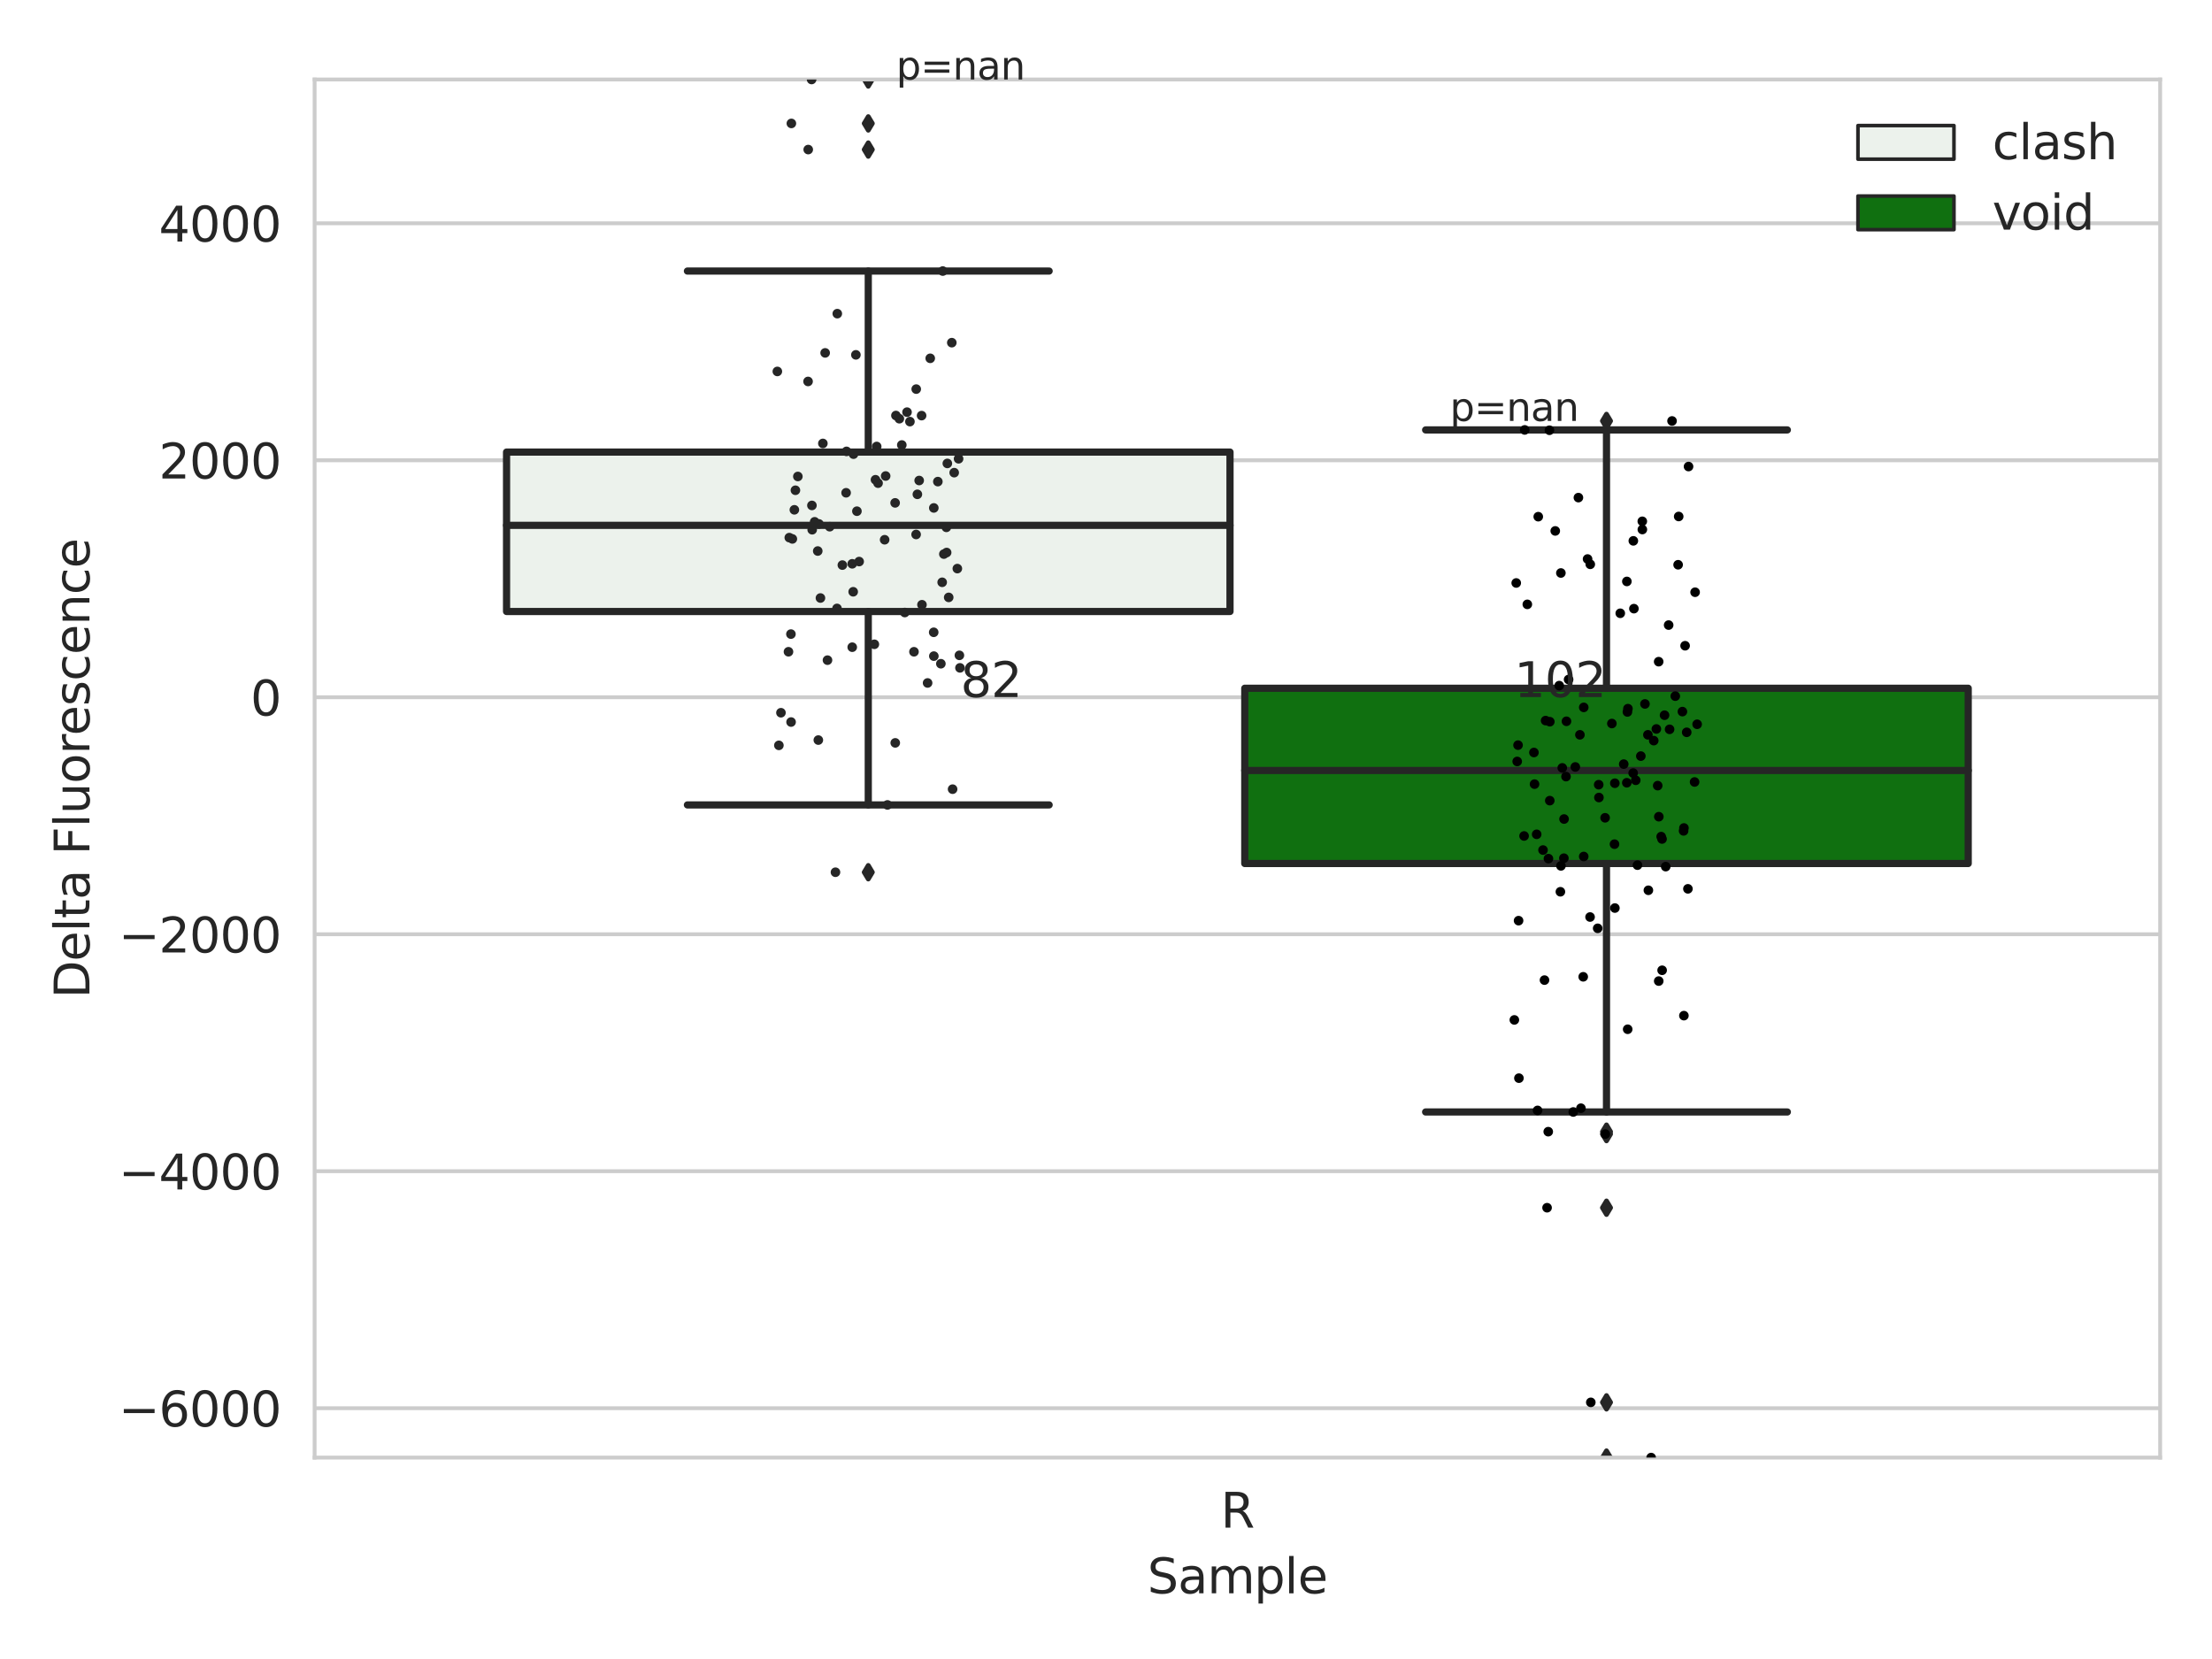 <?xml version="1.0" encoding="utf-8" standalone="no"?>
<!DOCTYPE svg PUBLIC "-//W3C//DTD SVG 1.1//EN"
  "http://www.w3.org/Graphics/SVG/1.1/DTD/svg11.dtd">
<svg xmlns:xlink="http://www.w3.org/1999/xlink" width="460.8pt" height="345.6pt" viewBox="0 0 460.8 345.6" xmlns="http://www.w3.org/2000/svg" version="1.1">
 <defs>
  <style type="text/css">*{stroke-linejoin: round; stroke-linecap: butt}</style>
 </defs>
 <g id="figure_1">
  <g id="patch_1">
   <path d="M 0 345.6 
L 460.8 345.6 
L 460.8 0 
L 0 0 
z
" style="fill: #ffffff"/>
  </g>
  <g id="axes_1">
   <g id="patch_2">
    <path d="M 65.54 303.64 
L 450 303.64 
L 450 16.561 
L 65.54 16.561 
z
" style="fill: #ffffff"/>
   </g>
   <g id="matplotlib.axis_1">
    <g id="xtick_1">
     <g id="text_1">
      <!-- R -->
      <g style="fill: #262626" transform="translate(254.296 318.238) scale(0.1 -0.1)">
       <defs>
        <path id="DejaVuSans-52" d="M 2841 2188 
Q 3044 2119 3236 1894 
Q 3428 1669 3622 1275 
L 4263 0 
L 3584 0 
L 2988 1197 
Q 2756 1666 2539 1819 
Q 2322 1972 1947 1972 
L 1259 1972 
L 1259 0 
L 628 0 
L 628 4666 
L 2053 4666 
Q 2853 4666 3247 4331 
Q 3641 3997 3641 3322 
Q 3641 2881 3436 2590 
Q 3231 2300 2841 2188 
z
M 1259 4147 
L 1259 2491 
L 2053 2491 
Q 2509 2491 2742 2702 
Q 2975 2913 2975 3322 
Q 2975 3731 2742 3939 
Q 2509 4147 2053 4147 
L 1259 4147 
z
" transform="scale(0.016)"/>
       </defs>
       <use xlink:href="#DejaVuSans-52"/>
      </g>
     </g>
    </g>
    <g id="text_2">
     <!-- Sample -->
     <g style="fill: #262626" transform="translate(239.022 331.917) scale(0.1 -0.1)">
      <defs>
       <path id="DejaVuSans-53" d="M 3425 4513 
L 3425 3897 
Q 3066 4069 2747 4153 
Q 2428 4238 2131 4238 
Q 1616 4238 1336 4038 
Q 1056 3838 1056 3469 
Q 1056 3159 1242 3001 
Q 1428 2844 1947 2747 
L 2328 2669 
Q 3034 2534 3370 2195 
Q 3706 1856 3706 1288 
Q 3706 609 3251 259 
Q 2797 -91 1919 -91 
Q 1588 -91 1214 -16 
Q 841 59 441 206 
L 441 856 
Q 825 641 1194 531 
Q 1563 422 1919 422 
Q 2459 422 2753 634 
Q 3047 847 3047 1241 
Q 3047 1584 2836 1778 
Q 2625 1972 2144 2069 
L 1759 2144 
Q 1053 2284 737 2584 
Q 422 2884 422 3419 
Q 422 4038 858 4394 
Q 1294 4750 2059 4750 
Q 2388 4750 2728 4690 
Q 3069 4631 3425 4513 
z
" transform="scale(0.016)"/>
       <path id="DejaVuSans-61" d="M 2194 1759 
Q 1497 1759 1228 1600 
Q 959 1441 959 1056 
Q 959 750 1161 570 
Q 1363 391 1709 391 
Q 2188 391 2477 730 
Q 2766 1069 2766 1631 
L 2766 1759 
L 2194 1759 
z
M 3341 1997 
L 3341 0 
L 2766 0 
L 2766 531 
Q 2569 213 2275 61 
Q 1981 -91 1556 -91 
Q 1019 -91 701 211 
Q 384 513 384 1019 
Q 384 1609 779 1909 
Q 1175 2209 1959 2209 
L 2766 2209 
L 2766 2266 
Q 2766 2663 2505 2880 
Q 2244 3097 1772 3097 
Q 1472 3097 1187 3025 
Q 903 2953 641 2809 
L 641 3341 
Q 956 3463 1253 3523 
Q 1550 3584 1831 3584 
Q 2591 3584 2966 3190 
Q 3341 2797 3341 1997 
z
" transform="scale(0.016)"/>
       <path id="DejaVuSans-6d" d="M 3328 2828 
Q 3544 3216 3844 3400 
Q 4144 3584 4550 3584 
Q 5097 3584 5394 3201 
Q 5691 2819 5691 2113 
L 5691 0 
L 5113 0 
L 5113 2094 
Q 5113 2597 4934 2840 
Q 4756 3084 4391 3084 
Q 3944 3084 3684 2787 
Q 3425 2491 3425 1978 
L 3425 0 
L 2847 0 
L 2847 2094 
Q 2847 2600 2669 2842 
Q 2491 3084 2119 3084 
Q 1678 3084 1418 2786 
Q 1159 2488 1159 1978 
L 1159 0 
L 581 0 
L 581 3500 
L 1159 3500 
L 1159 2956 
Q 1356 3278 1631 3431 
Q 1906 3584 2284 3584 
Q 2666 3584 2933 3390 
Q 3200 3197 3328 2828 
z
" transform="scale(0.016)"/>
       <path id="DejaVuSans-70" d="M 1159 525 
L 1159 -1331 
L 581 -1331 
L 581 3500 
L 1159 3500 
L 1159 2969 
Q 1341 3281 1617 3432 
Q 1894 3584 2278 3584 
Q 2916 3584 3314 3078 
Q 3713 2572 3713 1747 
Q 3713 922 3314 415 
Q 2916 -91 2278 -91 
Q 1894 -91 1617 61 
Q 1341 213 1159 525 
z
M 3116 1747 
Q 3116 2381 2855 2742 
Q 2594 3103 2138 3103 
Q 1681 3103 1420 2742 
Q 1159 2381 1159 1747 
Q 1159 1113 1420 752 
Q 1681 391 2138 391 
Q 2594 391 2855 752 
Q 3116 1113 3116 1747 
z
" transform="scale(0.016)"/>
       <path id="DejaVuSans-6c" d="M 603 4863 
L 1178 4863 
L 1178 0 
L 603 0 
L 603 4863 
z
" transform="scale(0.016)"/>
       <path id="DejaVuSans-65" d="M 3597 1894 
L 3597 1613 
L 953 1613 
Q 991 1019 1311 708 
Q 1631 397 2203 397 
Q 2534 397 2845 478 
Q 3156 559 3463 722 
L 3463 178 
Q 3153 47 2828 -22 
Q 2503 -91 2169 -91 
Q 1331 -91 842 396 
Q 353 884 353 1716 
Q 353 2575 817 3079 
Q 1281 3584 2069 3584 
Q 2775 3584 3186 3129 
Q 3597 2675 3597 1894 
z
M 3022 2063 
Q 3016 2534 2758 2815 
Q 2500 3097 2075 3097 
Q 1594 3097 1305 2825 
Q 1016 2553 972 2059 
L 3022 2063 
z
" transform="scale(0.016)"/>
      </defs>
      <use xlink:href="#DejaVuSans-53"/>
      <use xlink:href="#DejaVuSans-61" x="63.477"/>
      <use xlink:href="#DejaVuSans-6d" x="124.756"/>
      <use xlink:href="#DejaVuSans-70" x="222.168"/>
      <use xlink:href="#DejaVuSans-6c" x="285.645"/>
      <use xlink:href="#DejaVuSans-65" x="313.428"/>
     </g>
    </g>
   </g>
   <g id="matplotlib.axis_2">
    <g id="ytick_1">
     <g id="line2d_1">
      <path d="M 65.54 293.357 
L 450 293.357 
" clip-path="url(#p171dc03f4f)" style="fill: none; stroke: #cccccc; stroke-width: 0.8; stroke-linecap: round"/>
     </g>
     <g id="text_3">
      <!-- −6000 -->
      <g style="fill: #262626" transform="translate(24.71 297.156) scale(0.1 -0.1)">
       <defs>
        <path id="DejaVuSans-2212" d="M 678 2272 
L 4684 2272 
L 4684 1741 
L 678 1741 
L 678 2272 
z
" transform="scale(0.016)"/>
        <path id="DejaVuSans-36" d="M 2113 2584 
Q 1688 2584 1439 2293 
Q 1191 2003 1191 1497 
Q 1191 994 1439 701 
Q 1688 409 2113 409 
Q 2538 409 2786 701 
Q 3034 994 3034 1497 
Q 3034 2003 2786 2293 
Q 2538 2584 2113 2584 
z
M 3366 4563 
L 3366 3988 
Q 3128 4100 2886 4159 
Q 2644 4219 2406 4219 
Q 1781 4219 1451 3797 
Q 1122 3375 1075 2522 
Q 1259 2794 1537 2939 
Q 1816 3084 2150 3084 
Q 2853 3084 3261 2657 
Q 3669 2231 3669 1497 
Q 3669 778 3244 343 
Q 2819 -91 2113 -91 
Q 1303 -91 875 529 
Q 447 1150 447 2328 
Q 447 3434 972 4092 
Q 1497 4750 2381 4750 
Q 2619 4750 2861 4703 
Q 3103 4656 3366 4563 
z
" transform="scale(0.016)"/>
        <path id="DejaVuSans-30" d="M 2034 4250 
Q 1547 4250 1301 3770 
Q 1056 3291 1056 2328 
Q 1056 1369 1301 889 
Q 1547 409 2034 409 
Q 2525 409 2770 889 
Q 3016 1369 3016 2328 
Q 3016 3291 2770 3770 
Q 2525 4250 2034 4250 
z
M 2034 4750 
Q 2819 4750 3233 4129 
Q 3647 3509 3647 2328 
Q 3647 1150 3233 529 
Q 2819 -91 2034 -91 
Q 1250 -91 836 529 
Q 422 1150 422 2328 
Q 422 3509 836 4129 
Q 1250 4750 2034 4750 
z
" transform="scale(0.016)"/>
       </defs>
       <use xlink:href="#DejaVuSans-2212"/>
       <use xlink:href="#DejaVuSans-36" x="83.789"/>
       <use xlink:href="#DejaVuSans-30" x="147.412"/>
       <use xlink:href="#DejaVuSans-30" x="211.035"/>
       <use xlink:href="#DejaVuSans-30" x="274.658"/>
      </g>
     </g>
    </g>
    <g id="ytick_2">
     <g id="line2d_2">
      <path d="M 65.54 243.989 
L 450 243.989 
" clip-path="url(#p171dc03f4f)" style="fill: none; stroke: #cccccc; stroke-width: 0.8; stroke-linecap: round"/>
     </g>
     <g id="text_4">
      <!-- −4000 -->
      <g style="fill: #262626" transform="translate(24.71 247.788) scale(0.1 -0.1)">
       <defs>
        <path id="DejaVuSans-34" d="M 2419 4116 
L 825 1625 
L 2419 1625 
L 2419 4116 
z
M 2253 4666 
L 3047 4666 
L 3047 1625 
L 3713 1625 
L 3713 1100 
L 3047 1100 
L 3047 0 
L 2419 0 
L 2419 1100 
L 313 1100 
L 313 1709 
L 2253 4666 
z
" transform="scale(0.016)"/>
       </defs>
       <use xlink:href="#DejaVuSans-2212"/>
       <use xlink:href="#DejaVuSans-34" x="83.789"/>
       <use xlink:href="#DejaVuSans-30" x="147.412"/>
       <use xlink:href="#DejaVuSans-30" x="211.035"/>
       <use xlink:href="#DejaVuSans-30" x="274.658"/>
      </g>
     </g>
    </g>
    <g id="ytick_3">
     <g id="line2d_3">
      <path d="M 65.54 194.621 
L 450 194.621 
" clip-path="url(#p171dc03f4f)" style="fill: none; stroke: #cccccc; stroke-width: 0.8; stroke-linecap: round"/>
     </g>
     <g id="text_5">
      <!-- −2000 -->
      <g style="fill: #262626" transform="translate(24.71 198.42) scale(0.1 -0.1)">
       <defs>
        <path id="DejaVuSans-32" d="M 1228 531 
L 3431 531 
L 3431 0 
L 469 0 
L 469 531 
Q 828 903 1448 1529 
Q 2069 2156 2228 2338 
Q 2531 2678 2651 2914 
Q 2772 3150 2772 3378 
Q 2772 3750 2511 3984 
Q 2250 4219 1831 4219 
Q 1534 4219 1204 4116 
Q 875 4013 500 3803 
L 500 4441 
Q 881 4594 1212 4672 
Q 1544 4750 1819 4750 
Q 2544 4750 2975 4387 
Q 3406 4025 3406 3419 
Q 3406 3131 3298 2873 
Q 3191 2616 2906 2266 
Q 2828 2175 2409 1742 
Q 1991 1309 1228 531 
z
" transform="scale(0.016)"/>
       </defs>
       <use xlink:href="#DejaVuSans-2212"/>
       <use xlink:href="#DejaVuSans-32" x="83.789"/>
       <use xlink:href="#DejaVuSans-30" x="147.412"/>
       <use xlink:href="#DejaVuSans-30" x="211.035"/>
       <use xlink:href="#DejaVuSans-30" x="274.658"/>
      </g>
     </g>
    </g>
    <g id="ytick_4">
     <g id="line2d_4">
      <path d="M 65.54 145.253 
L 450 145.253 
" clip-path="url(#p171dc03f4f)" style="fill: none; stroke: #cccccc; stroke-width: 0.8; stroke-linecap: round"/>
     </g>
     <g id="text_6">
      <!-- 0 -->
      <g style="fill: #262626" transform="translate(52.178 149.052) scale(0.1 -0.1)">
       <use xlink:href="#DejaVuSans-30"/>
      </g>
     </g>
    </g>
    <g id="ytick_5">
     <g id="line2d_5">
      <path d="M 65.54 95.884 
L 450 95.884 
" clip-path="url(#p171dc03f4f)" style="fill: none; stroke: #cccccc; stroke-width: 0.8; stroke-linecap: round"/>
     </g>
     <g id="text_7">
      <!-- 2000 -->
      <g style="fill: #262626" transform="translate(33.09 99.684) scale(0.1 -0.1)">
       <use xlink:href="#DejaVuSans-32"/>
       <use xlink:href="#DejaVuSans-30" x="63.623"/>
       <use xlink:href="#DejaVuSans-30" x="127.246"/>
       <use xlink:href="#DejaVuSans-30" x="190.869"/>
      </g>
     </g>
    </g>
    <g id="ytick_6">
     <g id="line2d_6">
      <path d="M 65.54 46.516 
L 450 46.516 
" clip-path="url(#p171dc03f4f)" style="fill: none; stroke: #cccccc; stroke-width: 0.8; stroke-linecap: round"/>
     </g>
     <g id="text_8">
      <!-- 4000 -->
      <g style="fill: #262626" transform="translate(33.09 50.316) scale(0.1 -0.1)">
       <use xlink:href="#DejaVuSans-34"/>
       <use xlink:href="#DejaVuSans-30" x="63.623"/>
       <use xlink:href="#DejaVuSans-30" x="127.246"/>
       <use xlink:href="#DejaVuSans-30" x="190.869"/>
      </g>
     </g>
    </g>
    <g id="text_9">
     <!-- Delta Fluorescence -->
     <g style="fill: #262626" transform="translate(18.631 207.967) rotate(-90) scale(0.1 -0.1)">
      <defs>
       <path id="DejaVuSans-44" d="M 1259 4147 
L 1259 519 
L 2022 519 
Q 2988 519 3436 956 
Q 3884 1394 3884 2338 
Q 3884 3275 3436 3711 
Q 2988 4147 2022 4147 
L 1259 4147 
z
M 628 4666 
L 1925 4666 
Q 3281 4666 3915 4102 
Q 4550 3538 4550 2338 
Q 4550 1131 3912 565 
Q 3275 0 1925 0 
L 628 0 
L 628 4666 
z
" transform="scale(0.016)"/>
       <path id="DejaVuSans-74" d="M 1172 4494 
L 1172 3500 
L 2356 3500 
L 2356 3053 
L 1172 3053 
L 1172 1153 
Q 1172 725 1289 603 
Q 1406 481 1766 481 
L 2356 481 
L 2356 0 
L 1766 0 
Q 1100 0 847 248 
Q 594 497 594 1153 
L 594 3053 
L 172 3053 
L 172 3500 
L 594 3500 
L 594 4494 
L 1172 4494 
z
" transform="scale(0.016)"/>
       <path id="DejaVuSans-20" transform="scale(0.016)"/>
       <path id="DejaVuSans-46" d="M 628 4666 
L 3309 4666 
L 3309 4134 
L 1259 4134 
L 1259 2759 
L 3109 2759 
L 3109 2228 
L 1259 2228 
L 1259 0 
L 628 0 
L 628 4666 
z
" transform="scale(0.016)"/>
       <path id="DejaVuSans-75" d="M 544 1381 
L 544 3500 
L 1119 3500 
L 1119 1403 
Q 1119 906 1312 657 
Q 1506 409 1894 409 
Q 2359 409 2629 706 
Q 2900 1003 2900 1516 
L 2900 3500 
L 3475 3500 
L 3475 0 
L 2900 0 
L 2900 538 
Q 2691 219 2414 64 
Q 2138 -91 1772 -91 
Q 1169 -91 856 284 
Q 544 659 544 1381 
z
M 1991 3584 
L 1991 3584 
z
" transform="scale(0.016)"/>
       <path id="DejaVuSans-6f" d="M 1959 3097 
Q 1497 3097 1228 2736 
Q 959 2375 959 1747 
Q 959 1119 1226 758 
Q 1494 397 1959 397 
Q 2419 397 2687 759 
Q 2956 1122 2956 1747 
Q 2956 2369 2687 2733 
Q 2419 3097 1959 3097 
z
M 1959 3584 
Q 2709 3584 3137 3096 
Q 3566 2609 3566 1747 
Q 3566 888 3137 398 
Q 2709 -91 1959 -91 
Q 1206 -91 779 398 
Q 353 888 353 1747 
Q 353 2609 779 3096 
Q 1206 3584 1959 3584 
z
" transform="scale(0.016)"/>
       <path id="DejaVuSans-72" d="M 2631 2963 
Q 2534 3019 2420 3045 
Q 2306 3072 2169 3072 
Q 1681 3072 1420 2755 
Q 1159 2438 1159 1844 
L 1159 0 
L 581 0 
L 581 3500 
L 1159 3500 
L 1159 2956 
Q 1341 3275 1631 3429 
Q 1922 3584 2338 3584 
Q 2397 3584 2469 3576 
Q 2541 3569 2628 3553 
L 2631 2963 
z
" transform="scale(0.016)"/>
       <path id="DejaVuSans-73" d="M 2834 3397 
L 2834 2853 
Q 2591 2978 2328 3040 
Q 2066 3103 1784 3103 
Q 1356 3103 1142 2972 
Q 928 2841 928 2578 
Q 928 2378 1081 2264 
Q 1234 2150 1697 2047 
L 1894 2003 
Q 2506 1872 2764 1633 
Q 3022 1394 3022 966 
Q 3022 478 2636 193 
Q 2250 -91 1575 -91 
Q 1294 -91 989 -36 
Q 684 19 347 128 
L 347 722 
Q 666 556 975 473 
Q 1284 391 1588 391 
Q 1994 391 2212 530 
Q 2431 669 2431 922 
Q 2431 1156 2273 1281 
Q 2116 1406 1581 1522 
L 1381 1569 
Q 847 1681 609 1914 
Q 372 2147 372 2553 
Q 372 3047 722 3315 
Q 1072 3584 1716 3584 
Q 2034 3584 2315 3537 
Q 2597 3491 2834 3397 
z
" transform="scale(0.016)"/>
       <path id="DejaVuSans-63" d="M 3122 3366 
L 3122 2828 
Q 2878 2963 2633 3030 
Q 2388 3097 2138 3097 
Q 1578 3097 1268 2742 
Q 959 2388 959 1747 
Q 959 1106 1268 751 
Q 1578 397 2138 397 
Q 2388 397 2633 464 
Q 2878 531 3122 666 
L 3122 134 
Q 2881 22 2623 -34 
Q 2366 -91 2075 -91 
Q 1284 -91 818 406 
Q 353 903 353 1747 
Q 353 2603 823 3093 
Q 1294 3584 2113 3584 
Q 2378 3584 2631 3529 
Q 2884 3475 3122 3366 
z
" transform="scale(0.016)"/>
       <path id="DejaVuSans-6e" d="M 3513 2113 
L 3513 0 
L 2938 0 
L 2938 2094 
Q 2938 2591 2744 2837 
Q 2550 3084 2163 3084 
Q 1697 3084 1428 2787 
Q 1159 2491 1159 1978 
L 1159 0 
L 581 0 
L 581 3500 
L 1159 3500 
L 1159 2956 
Q 1366 3272 1645 3428 
Q 1925 3584 2291 3584 
Q 2894 3584 3203 3211 
Q 3513 2838 3513 2113 
z
" transform="scale(0.016)"/>
      </defs>
      <use xlink:href="#DejaVuSans-44"/>
      <use xlink:href="#DejaVuSans-65" x="77.002"/>
      <use xlink:href="#DejaVuSans-6c" x="138.525"/>
      <use xlink:href="#DejaVuSans-74" x="166.309"/>
      <use xlink:href="#DejaVuSans-61" x="205.518"/>
      <use xlink:href="#DejaVuSans-20" x="266.797"/>
      <use xlink:href="#DejaVuSans-46" x="298.584"/>
      <use xlink:href="#DejaVuSans-6c" x="356.104"/>
      <use xlink:href="#DejaVuSans-75" x="383.887"/>
      <use xlink:href="#DejaVuSans-6f" x="447.266"/>
      <use xlink:href="#DejaVuSans-72" x="508.447"/>
      <use xlink:href="#DejaVuSans-65" x="547.311"/>
      <use xlink:href="#DejaVuSans-73" x="608.834"/>
      <use xlink:href="#DejaVuSans-63" x="660.934"/>
      <use xlink:href="#DejaVuSans-65" x="715.914"/>
      <use xlink:href="#DejaVuSans-6e" x="777.438"/>
      <use xlink:href="#DejaVuSans-63" x="840.816"/>
      <use xlink:href="#DejaVuSans-65" x="895.797"/>
     </g>
    </g>
   </g>
   <g id="patch_3">
    <path d="M 105.524 127.385 
L 256.232 127.385 
L 256.232 94.175 
L 105.524 94.175 
L 105.524 127.385 
z
" clip-path="url(#p171dc03f4f)" style="fill: #ecf2ec; stroke: #262626; stroke-width: 1.5; stroke-linejoin: miter"/>
   </g>
   <g id="patch_4">
    <path d="M 259.308 179.887 
L 410.016 179.887 
L 410.016 143.373 
L 259.308 143.373 
L 259.308 179.887 
z
" clip-path="url(#p171dc03f4f)" style="fill: #107010; stroke: #262626; stroke-width: 1.5; stroke-linejoin: miter"/>
   </g>
   <g id="patch_5">
    <path d="M 257.77 145.253 
L 257.77 145.253 
L 257.77 145.253 
L 257.77 145.253 
z
" clip-path="url(#p171dc03f4f)" style="fill: #ecf2ec; stroke: #262626; stroke-width: 0.75; stroke-linejoin: miter"/>
   </g>
   <g id="patch_6">
    <path d="M 257.77 145.253 
L 257.77 145.253 
L 257.77 145.253 
L 257.77 145.253 
z
" clip-path="url(#p171dc03f4f)" style="fill: #107010; stroke: #262626; stroke-width: 0.75; stroke-linejoin: miter"/>
   </g>
   <g id="PathCollection_1"/>
   <g id="PathCollection_2"/>
   <g id="line2d_7">
    <path d="M 180.878 127.385 
L 180.878 167.679 
" clip-path="url(#p171dc03f4f)" style="fill: none; stroke: #262626; stroke-width: 1.5; stroke-linecap: round"/>
   </g>
   <g id="line2d_8">
    <path d="M 180.878 94.175 
L 180.878 56.466 
" clip-path="url(#p171dc03f4f)" style="fill: none; stroke: #262626; stroke-width: 1.5; stroke-linecap: round"/>
   </g>
   <g id="line2d_9">
    <path d="M 143.201 167.679 
L 218.555 167.679 
" clip-path="url(#p171dc03f4f)" style="fill: none; stroke: #262626; stroke-width: 1.5; stroke-linecap: round"/>
   </g>
   <g id="line2d_10">
    <path d="M 143.201 56.466 
L 218.555 56.466 
" clip-path="url(#p171dc03f4f)" style="fill: none; stroke: #262626; stroke-width: 1.5; stroke-linecap: round"/>
   </g>
   <g id="line2d_11">
    <defs>
     <path id="m786959c57d" d="M -0 1.414 
L 0.849 0 
L 0 -1.414 
L -0.849 -0 
z
" style="stroke: #262626; stroke-linejoin: miter"/>
    </defs>
    <g clip-path="url(#p171dc03f4f)">
     <use xlink:href="#m786959c57d" x="180.878" y="181.703" style="fill: #262626; stroke: #262626; stroke-linejoin: miter"/>
     <use xlink:href="#m786959c57d" x="180.878" y="31.158" style="fill: #262626; stroke: #262626; stroke-linejoin: miter"/>
     <use xlink:href="#m786959c57d" x="180.878" y="16.561" style="fill: #262626; stroke: #262626; stroke-linejoin: miter"/>
     <use xlink:href="#m786959c57d" x="180.878" y="25.711" style="fill: #262626; stroke: #262626; stroke-linejoin: miter"/>
    </g>
   </g>
   <g id="line2d_12">
    <path d="M 334.662 179.887 
L 334.662 231.644 
" clip-path="url(#p171dc03f4f)" style="fill: none; stroke: #262626; stroke-width: 1.5; stroke-linecap: round"/>
   </g>
   <g id="line2d_13">
    <path d="M 334.662 143.373 
L 334.662 89.561 
" clip-path="url(#p171dc03f4f)" style="fill: none; stroke: #262626; stroke-width: 1.5; stroke-linecap: round"/>
   </g>
   <g id="line2d_14">
    <path d="M 296.985 231.644 
L 372.339 231.644 
" clip-path="url(#p171dc03f4f)" style="fill: none; stroke: #262626; stroke-width: 1.5; stroke-linecap: round"/>
   </g>
   <g id="line2d_15">
    <path d="M 296.985 89.561 
L 372.339 89.561 
" clip-path="url(#p171dc03f4f)" style="fill: none; stroke: #262626; stroke-width: 1.5; stroke-linecap: round"/>
   </g>
   <g id="line2d_16">
    <g clip-path="url(#p171dc03f4f)">
     <use xlink:href="#m786959c57d" x="334.662" y="292.135" style="fill: #262626; stroke: #262626; stroke-linejoin: miter"/>
     <use xlink:href="#m786959c57d" x="334.662" y="251.591" style="fill: #262626; stroke: #262626; stroke-linejoin: miter"/>
     <use xlink:href="#m786959c57d" x="334.662" y="236.249" style="fill: #262626; stroke: #262626; stroke-linejoin: miter"/>
     <use xlink:href="#m786959c57d" x="334.662" y="235.748" style="fill: #262626; stroke: #262626; stroke-linejoin: miter"/>
     <use xlink:href="#m786959c57d" x="334.662" y="303.64" style="fill: #262626; stroke: #262626; stroke-linejoin: miter"/>
     <use xlink:href="#m786959c57d" x="334.662" y="87.693" style="fill: #262626; stroke: #262626; stroke-linejoin: miter"/>
    </g>
   </g>
   <g id="line2d_17">
    <path d="M 105.524 109.433 
L 256.232 109.433 
" clip-path="url(#p171dc03f4f)" style="fill: none; stroke: #262626; stroke-width: 1.5; stroke-linecap: round"/>
   </g>
   <g id="line2d_18">
    <path d="M 259.308 160.504 
L 410.016 160.504 
" clip-path="url(#p171dc03f4f)" style="fill: none; stroke: #262626; stroke-width: 1.5; stroke-linecap: round"/>
   </g>
   <g id="patch_7">
    <path d="M 65.54 303.64 
L 65.54 16.561 
" style="fill: none; stroke: #cccccc; stroke-width: 0.8; stroke-linejoin: miter; stroke-linecap: square"/>
   </g>
   <g id="patch_8">
    <path d="M 450 303.64 
L 450 16.561 
" style="fill: none; stroke: #cccccc; stroke-width: 0.8; stroke-linejoin: miter; stroke-linecap: square"/>
   </g>
   <g id="patch_9">
    <path d="M 65.54 303.64 
L 450 303.64 
" style="fill: none; stroke: #cccccc; stroke-width: 0.8; stroke-linejoin: miter; stroke-linecap: square"/>
   </g>
   <g id="patch_10">
    <path d="M 65.54 16.561 
L 450 16.561 
" style="fill: none; stroke: #cccccc; stroke-width: 0.8; stroke-linejoin: miter; stroke-linecap: square"/>
   </g>
   <g id="PathCollection_3">
    <defs>
     <path id="C0_0_02f1aa005f" d="M 0 1 
C 0.265 1 0.52 0.895 0.707 0.707 
C 0.895 0.52 1 0.265 1 -0 
C 1 -0.265 0.895 -0.52 0.707 -0.707 
C 0.52 -0.895 0.265 -1 0 -1 
C -0.265 -1 -0.52 -0.895 -0.707 -0.707 
C -0.895 -0.52 -1 -0.265 -1 0 
C -1 0.265 -0.895 0.52 -0.707 0.707 
C -0.52 0.895 -0.265 1 0 1 
z
"/>
    </defs>
    <g clip-path="url(#p171dc03f4f)">
     <use xlink:href="#C0_0_02f1aa005f" x="174.044" y="181.703" style="fill: #262626"/>
    </g>
    <g clip-path="url(#p171dc03f4f)">
     <use xlink:href="#C0_0_02f1aa005f" x="182.919" y="100.65" style="fill: #262626"/>
    </g>
    <g clip-path="url(#p171dc03f4f)">
     <use xlink:href="#C0_0_02f1aa005f" x="194.507" y="131.719" style="fill: #262626"/>
    </g>
    <g clip-path="url(#p171dc03f4f)">
     <use xlink:href="#C0_0_02f1aa005f" x="169.705" y="108.702" style="fill: #262626"/>
    </g>
    <g clip-path="url(#p171dc03f4f)">
     <use xlink:href="#C0_0_02f1aa005f" x="184.287" y="112.439" style="fill: #262626"/>
    </g>
    <g clip-path="url(#p171dc03f4f)">
     <use xlink:href="#C0_0_02f1aa005f" x="187.863" y="92.701" style="fill: #262626"/>
    </g>
    <g clip-path="url(#p171dc03f4f)">
     <use xlink:href="#C0_0_02f1aa005f" x="171.895" y="73.513" style="fill: #262626"/>
    </g>
    <g clip-path="url(#p171dc03f4f)">
     <use xlink:href="#C0_0_02f1aa005f" x="184.877" y="167.679" style="fill: #262626"/>
    </g>
    <g clip-path="url(#p171dc03f4f)">
     <use xlink:href="#C0_0_02f1aa005f" x="196.001" y="138.268" style="fill: #262626"/>
    </g>
    <g clip-path="url(#p171dc03f4f)">
     <use xlink:href="#C0_0_02f1aa005f" x="177.537" y="134.823" style="fill: #262626"/>
    </g>
    <g clip-path="url(#p171dc03f4f)">
     <use xlink:href="#C0_0_02f1aa005f" x="184.498" y="99.162" style="fill: #262626"/>
    </g>
    <g clip-path="url(#p171dc03f4f)">
     <use xlink:href="#C0_0_02f1aa005f" x="191.985" y="86.579" style="fill: #262626"/>
    </g>
    <g clip-path="url(#p171dc03f4f)">
     <use xlink:href="#C0_0_02f1aa005f" x="174.424" y="65.339" style="fill: #262626"/>
    </g>
    <g clip-path="url(#p171dc03f4f)">
     <use xlink:href="#C0_0_02f1aa005f" x="168.369" y="31.158" style="fill: #262626"/>
    </g>
    <g clip-path="url(#p171dc03f4f)">
     <use xlink:href="#C0_0_02f1aa005f" x="166.209" y="99.258" style="fill: #262626"/>
    </g>
    <g clip-path="url(#p171dc03f4f)">
     <use xlink:href="#C0_0_02f1aa005f" x="191.481" y="100.099" style="fill: #262626"/>
    </g>
    <g clip-path="url(#p171dc03f4f)">
     <use xlink:href="#C0_0_02f1aa005f" x="162.255" y="155.27" style="fill: #262626"/>
    </g>
    <g clip-path="url(#p171dc03f4f)">
     <use xlink:href="#C0_0_02f1aa005f" x="168.334" y="79.463" style="fill: #262626"/>
    </g>
    <g clip-path="url(#p171dc03f4f)">
     <use xlink:href="#C0_0_02f1aa005f" x="171.419" y="92.376" style="fill: #262626"/>
    </g>
    <g clip-path="url(#p171dc03f4f)">
     <use xlink:href="#C0_0_02f1aa005f" x="182.632" y="93.01" style="fill: #262626"/>
    </g>
    <g clip-path="url(#p171dc03f4f)">
     <use xlink:href="#C0_0_02f1aa005f" x="170.352" y="114.789" style="fill: #262626"/>
    </g>
    <g clip-path="url(#p171dc03f4f)">
     <use xlink:href="#C0_0_02f1aa005f" x="197.203" y="115.101" style="fill: #262626"/>
    </g>
    <g clip-path="url(#p171dc03f4f)">
     <use xlink:href="#C0_0_02f1aa005f" x="164.255" y="135.772" style="fill: #262626"/>
    </g>
    <g clip-path="url(#p171dc03f4f)">
     <use xlink:href="#C0_0_02f1aa005f" x="177.734" y="123.276" style="fill: #262626"/>
    </g>
    <g clip-path="url(#p171dc03f4f)">
     <use xlink:href="#C0_0_02f1aa005f" x="199.433" y="118.448" style="fill: #262626"/>
    </g>
    <g clip-path="url(#p171dc03f4f)">
     <use xlink:href="#C0_0_02f1aa005f" x="177.801" y="94.606" style="fill: #262626"/>
    </g>
    <g clip-path="url(#p171dc03f4f)">
     <use xlink:href="#C0_0_02f1aa005f" x="182.38" y="99.939" style="fill: #262626"/>
    </g>
    <g clip-path="url(#p171dc03f4f)">
     <use xlink:href="#C0_0_02f1aa005f" x="178.977" y="116.983" style="fill: #262626"/>
    </g>
    <g clip-path="url(#p171dc03f4f)">
     <use xlink:href="#C0_0_02f1aa005f" x="164.796" y="150.414" style="fill: #262626"/>
    </g>
    <g clip-path="url(#p171dc03f4f)">
     <use xlink:href="#C0_0_02f1aa005f" x="169.073" y="16.561" style="fill: #262626"/>
    </g>
    <g clip-path="url(#p171dc03f4f)">
     <use xlink:href="#C0_0_02f1aa005f" x="172.381" y="137.523" style="fill: #262626"/>
    </g>
    <g clip-path="url(#p171dc03f4f)">
     <use xlink:href="#C0_0_02f1aa005f" x="197.632" y="124.448" style="fill: #262626"/>
    </g>
    <g clip-path="url(#p171dc03f4f)">
     <use xlink:href="#C0_0_02f1aa005f" x="196.273" y="121.302" style="fill: #262626"/>
    </g>
    <g clip-path="url(#p171dc03f4f)">
     <use xlink:href="#C0_0_02f1aa005f" x="193.236" y="142.273" style="fill: #262626"/>
    </g>
    <g clip-path="url(#p171dc03f4f)">
     <use xlink:href="#C0_0_02f1aa005f" x="170.913" y="124.577" style="fill: #262626"/>
    </g>
    <g clip-path="url(#p171dc03f4f)">
     <use xlink:href="#C0_0_02f1aa005f" x="192.063" y="125.979" style="fill: #262626"/>
    </g>
    <g clip-path="url(#p171dc03f4f)">
     <use xlink:href="#C0_0_02f1aa005f" x="197.349" y="96.541" style="fill: #262626"/>
    </g>
    <g clip-path="url(#p171dc03f4f)">
     <use xlink:href="#C0_0_02f1aa005f" x="162.687" y="148.476" style="fill: #262626"/>
    </g>
    <g clip-path="url(#p171dc03f4f)">
     <use xlink:href="#C0_0_02f1aa005f" x="174.364" y="126.747" style="fill: #262626"/>
    </g>
    <g clip-path="url(#p171dc03f4f)">
     <use xlink:href="#C0_0_02f1aa005f" x="190.867" y="81.058" style="fill: #262626"/>
    </g>
    <g clip-path="url(#p171dc03f4f)">
     <use xlink:href="#C0_0_02f1aa005f" x="175.481" y="117.718" style="fill: #262626"/>
    </g>
    <g clip-path="url(#p171dc03f4f)">
     <use xlink:href="#C0_0_02f1aa005f" x="186.498" y="154.755" style="fill: #262626"/>
    </g>
    <g clip-path="url(#p171dc03f4f)">
     <use xlink:href="#C0_0_02f1aa005f" x="176.26" y="102.655" style="fill: #262626"/>
    </g>
    <g clip-path="url(#p171dc03f4f)">
     <use xlink:href="#C0_0_02f1aa005f" x="190.398" y="135.775" style="fill: #262626"/>
    </g>
    <g clip-path="url(#p171dc03f4f)">
     <use xlink:href="#C0_0_02f1aa005f" x="164.765" y="132.094" style="fill: #262626"/>
    </g>
    <g clip-path="url(#p171dc03f4f)">
     <use xlink:href="#C0_0_02f1aa005f" x="176.346" y="94.031" style="fill: #262626"/>
    </g>
    <g clip-path="url(#p171dc03f4f)">
     <use xlink:href="#C0_0_02f1aa005f" x="197.146" y="109.856" style="fill: #262626"/>
    </g>
    <g clip-path="url(#p171dc03f4f)">
     <use xlink:href="#C0_0_02f1aa005f" x="169.139" y="105.29" style="fill: #262626"/>
    </g>
    <g clip-path="url(#p171dc03f4f)">
     <use xlink:href="#C0_0_02f1aa005f" x="188.95" y="85.856" style="fill: #262626"/>
    </g>
    <g clip-path="url(#p171dc03f4f)">
     <use xlink:href="#C0_0_02f1aa005f" x="177.537" y="117.449" style="fill: #262626"/>
    </g>
    <g clip-path="url(#p171dc03f4f)">
     <use xlink:href="#C0_0_02f1aa005f" x="190.844" y="111.34" style="fill: #262626"/>
    </g>
    <g clip-path="url(#p171dc03f4f)">
     <use xlink:href="#C0_0_02f1aa005f" x="194.538" y="136.681" style="fill: #262626"/>
    </g>
    <g clip-path="url(#p171dc03f4f)">
     <use xlink:href="#C0_0_02f1aa005f" x="199.86" y="136.519" style="fill: #262626"/>
    </g>
    <g clip-path="url(#p171dc03f4f)">
     <use xlink:href="#C0_0_02f1aa005f" x="178.511" y="106.492" style="fill: #262626"/>
    </g>
    <g clip-path="url(#p171dc03f4f)">
     <use xlink:href="#C0_0_02f1aa005f" x="182.146" y="134.218" style="fill: #262626"/>
    </g>
    <g clip-path="url(#p171dc03f4f)">
     <use xlink:href="#C0_0_02f1aa005f" x="188.485" y="127.598" style="fill: #262626"/>
    </g>
    <g clip-path="url(#p171dc03f4f)">
     <use xlink:href="#C0_0_02f1aa005f" x="195.371" y="100.327" style="fill: #262626"/>
    </g>
    <g clip-path="url(#p171dc03f4f)">
     <use xlink:href="#C0_0_02f1aa005f" x="161.936" y="77.377" style="fill: #262626"/>
    </g>
    <g clip-path="url(#p171dc03f4f)">
     <use xlink:href="#C0_0_02f1aa005f" x="172.843" y="109.721" style="fill: #262626"/>
    </g>
    <g clip-path="url(#p171dc03f4f)">
     <use xlink:href="#C0_0_02f1aa005f" x="165.702" y="102.13" style="fill: #262626"/>
    </g>
    <g clip-path="url(#p171dc03f4f)">
     <use xlink:href="#C0_0_02f1aa005f" x="165.06" y="112.265" style="fill: #262626"/>
    </g>
    <g clip-path="url(#p171dc03f4f)">
     <use xlink:href="#C0_0_02f1aa005f" x="164.425" y="111.996" style="fill: #262626"/>
    </g>
    <g clip-path="url(#p171dc03f4f)">
     <use xlink:href="#C0_0_02f1aa005f" x="198.277" y="71.384" style="fill: #262626"/>
    </g>
    <g clip-path="url(#p171dc03f4f)">
     <use xlink:href="#C0_0_02f1aa005f" x="169.195" y="110.352" style="fill: #262626"/>
    </g>
    <g clip-path="url(#p171dc03f4f)">
     <use xlink:href="#C0_0_02f1aa005f" x="189.555" y="87.829" style="fill: #262626"/>
    </g>
    <g clip-path="url(#p171dc03f4f)">
     <use xlink:href="#C0_0_02f1aa005f" x="198.777" y="98.462" style="fill: #262626"/>
    </g>
    <g clip-path="url(#p171dc03f4f)">
     <use xlink:href="#C0_0_02f1aa005f" x="196.624" y="115.425" style="fill: #262626"/>
    </g>
    <g clip-path="url(#p171dc03f4f)">
     <use xlink:href="#C0_0_02f1aa005f" x="186.64" y="86.56" style="fill: #262626"/>
    </g>
    <g clip-path="url(#p171dc03f4f)">
     <use xlink:href="#C0_0_02f1aa005f" x="187.352" y="87.226" style="fill: #262626"/>
    </g>
    <g clip-path="url(#p171dc03f4f)">
     <use xlink:href="#C0_0_02f1aa005f" x="193.785" y="74.644" style="fill: #262626"/>
    </g>
    <g clip-path="url(#p171dc03f4f)">
     <use xlink:href="#C0_0_02f1aa005f" x="194.531" y="105.811" style="fill: #262626"/>
    </g>
    <g clip-path="url(#p171dc03f4f)">
     <use xlink:href="#C0_0_02f1aa005f" x="199.691" y="95.57" style="fill: #262626"/>
    </g>
    <g clip-path="url(#p171dc03f4f)">
     <use xlink:href="#C0_0_02f1aa005f" x="170.607" y="109.144" style="fill: #262626"/>
    </g>
    <g clip-path="url(#p171dc03f4f)">
     <use xlink:href="#C0_0_02f1aa005f" x="186.471" y="104.759" style="fill: #262626"/>
    </g>
    <g clip-path="url(#p171dc03f4f)">
     <use xlink:href="#C0_0_02f1aa005f" x="198.444" y="164.399" style="fill: #262626"/>
    </g>
    <g clip-path="url(#p171dc03f4f)">
     <use xlink:href="#C0_0_02f1aa005f" x="178.299" y="73.921" style="fill: #262626"/>
    </g>
    <g clip-path="url(#p171dc03f4f)">
     <use xlink:href="#C0_0_02f1aa005f" x="164.858" y="25.711" style="fill: #262626"/>
    </g>
    <g clip-path="url(#p171dc03f4f)">
     <use xlink:href="#C0_0_02f1aa005f" x="165.482" y="106.203" style="fill: #262626"/>
    </g>
    <g clip-path="url(#p171dc03f4f)">
     <use xlink:href="#C0_0_02f1aa005f" x="191.107" y="102.976" style="fill: #262626"/>
    </g>
    <g clip-path="url(#p171dc03f4f)">
     <use xlink:href="#C0_0_02f1aa005f" x="196.397" y="56.466" style="fill: #262626"/>
    </g>
    <g clip-path="url(#p171dc03f4f)">
     <use xlink:href="#C0_0_02f1aa005f" x="199.978" y="139.128" style="fill: #262626"/>
    </g>
    <g clip-path="url(#p171dc03f4f)">
     <use xlink:href="#C0_0_02f1aa005f" x="170.474" y="154.171" style="fill: #262626"/>
    </g>
   </g>
   <g id="PathCollection_4">
    <defs>
     <path id="C1_0_1fb8b7d0e4" d="M 0 1 
C 0.265 1 0.52 0.895 0.707 0.707 
C 0.895 0.52 1 0.265 1 -0 
C 1 -0.265 0.895 -0.52 0.707 -0.707 
C 0.52 -0.895 0.265 -1 0 -1 
C -0.265 -1 -0.52 -0.895 -0.707 -0.707 
C -0.895 -0.52 -1 -0.265 -1 0 
C -1 0.265 -0.895 0.52 -0.707 0.707 
C -0.52 0.895 -0.265 1 0 1 
z
"/>
    </defs>
    <g clip-path="url(#p171dc03f4f)">
     <use xlink:href="#C1_0_1fb8b7d0e4" x="321.979" y="150.11"/>
    </g>
    <g clip-path="url(#p171dc03f4f)">
     <use xlink:href="#C1_0_1fb8b7d0e4" x="331.396" y="292.135"/>
    </g>
    <g clip-path="url(#p171dc03f4f)">
     <use xlink:href="#C1_0_1fb8b7d0e4" x="339.076" y="214.412"/>
    </g>
    <g clip-path="url(#p171dc03f4f)">
     <use xlink:href="#C1_0_1fb8b7d0e4" x="342.122" y="108.598"/>
    </g>
    <g clip-path="url(#p171dc03f4f)">
     <use xlink:href="#C1_0_1fb8b7d0e4" x="329.124" y="153.074"/>
    </g>
    <g clip-path="url(#p171dc03f4f)">
     <use xlink:href="#C1_0_1fb8b7d0e4" x="327.74" y="231.644"/>
    </g>
    <g clip-path="url(#p171dc03f4f)">
     <use xlink:href="#C1_0_1fb8b7d0e4" x="333.086" y="166.138"/>
    </g>
    <g clip-path="url(#p171dc03f4f)">
     <use xlink:href="#C1_0_1fb8b7d0e4" x="329.919" y="178.423"/>
    </g>
    <g clip-path="url(#p171dc03f4f)">
     <use xlink:href="#C1_0_1fb8b7d0e4" x="320.306" y="231.318"/>
    </g>
    <g clip-path="url(#p171dc03f4f)">
     <use xlink:href="#C1_0_1fb8b7d0e4" x="316.42" y="224.6"/>
    </g>
    <g clip-path="url(#p171dc03f4f)">
     <use xlink:href="#C1_0_1fb8b7d0e4" x="325.822" y="170.617"/>
    </g>
    <g clip-path="url(#p171dc03f4f)">
     <use xlink:href="#C1_0_1fb8b7d0e4" x="341.115" y="180.226"/>
    </g>
    <g clip-path="url(#p171dc03f4f)">
     <use xlink:href="#C1_0_1fb8b7d0e4" x="328.165" y="159.769"/>
    </g>
    <g clip-path="url(#p171dc03f4f)">
     <use xlink:href="#C1_0_1fb8b7d0e4" x="316.346" y="191.79"/>
    </g>
    <g clip-path="url(#p171dc03f4f)">
     <use xlink:href="#C1_0_1fb8b7d0e4" x="341.816" y="157.508"/>
    </g>
    <g clip-path="url(#p171dc03f4f)">
     <use xlink:href="#C1_0_1fb8b7d0e4" x="338.255" y="159.179"/>
    </g>
    <g clip-path="url(#p171dc03f4f)">
     <use xlink:href="#C1_0_1fb8b7d0e4" x="346.755" y="148.989"/>
    </g>
    <g clip-path="url(#p171dc03f4f)">
     <use xlink:href="#C1_0_1fb8b7d0e4" x="345.328" y="163.663"/>
    </g>
    <g clip-path="url(#p171dc03f4f)">
     <use xlink:href="#C1_0_1fb8b7d0e4" x="340.375" y="126.793"/>
    </g>
    <g clip-path="url(#p171dc03f4f)">
     <use xlink:href="#C1_0_1fb8b7d0e4" x="333.039" y="163.467"/>
    </g>
    <g clip-path="url(#p171dc03f4f)">
     <use xlink:href="#C1_0_1fb8b7d0e4" x="339.021" y="148.309"/>
    </g>
    <g clip-path="url(#p171dc03f4f)">
     <use xlink:href="#C1_0_1fb8b7d0e4" x="343.288" y="153.073"/>
    </g>
    <g clip-path="url(#p171dc03f4f)">
     <use xlink:href="#C1_0_1fb8b7d0e4" x="346.055" y="174.282"/>
    </g>
    <g clip-path="url(#p171dc03f4f)">
     <use xlink:href="#C1_0_1fb8b7d0e4" x="317.624" y="89.561"/>
    </g>
    <g clip-path="url(#p171dc03f4f)">
     <use xlink:href="#C1_0_1fb8b7d0e4" x="325.172" y="180.379"/>
    </g>
    <g clip-path="url(#p171dc03f4f)">
     <use xlink:href="#C1_0_1fb8b7d0e4" x="353.013" y="162.899"/>
    </g>
    <g clip-path="url(#p171dc03f4f)">
     <use xlink:href="#C1_0_1fb8b7d0e4" x="322.283" y="251.591"/>
    </g>
    <g clip-path="url(#p171dc03f4f)">
     <use xlink:href="#C1_0_1fb8b7d0e4" x="351.625" y="185.16"/>
    </g>
    <g clip-path="url(#p171dc03f4f)">
     <use xlink:href="#C1_0_1fb8b7d0e4" x="348.992" y="145.018"/>
    </g>
    <g clip-path="url(#p171dc03f4f)">
     <use xlink:href="#C1_0_1fb8b7d0e4" x="319.673" y="163.349"/>
    </g>
    <g clip-path="url(#p171dc03f4f)">
     <use xlink:href="#C1_0_1fb8b7d0e4" x="315.859" y="121.443"/>
    </g>
    <g clip-path="url(#p171dc03f4f)">
     <use xlink:href="#C1_0_1fb8b7d0e4" x="335.782" y="150.723"/>
    </g>
    <g clip-path="url(#p171dc03f4f)">
     <use xlink:href="#C1_0_1fb8b7d0e4" x="325.161" y="119.363"/>
    </g>
    <g clip-path="url(#p171dc03f4f)">
     <use xlink:href="#C1_0_1fb8b7d0e4" x="339.126" y="147.628"/>
    </g>
    <g clip-path="url(#p171dc03f4f)">
     <use xlink:href="#C1_0_1fb8b7d0e4" x="318.17" y="125.898"/>
    </g>
    <g clip-path="url(#p171dc03f4f)">
     <use xlink:href="#C1_0_1fb8b7d0e4" x="326.323" y="150.257"/>
    </g>
    <g clip-path="url(#p171dc03f4f)">
     <use xlink:href="#C1_0_1fb8b7d0e4" x="351.038" y="134.519"/>
    </g>
    <g clip-path="url(#p171dc03f4f)">
     <use xlink:href="#C1_0_1fb8b7d0e4" x="328.811" y="103.661"/>
    </g>
    <g clip-path="url(#p171dc03f4f)">
     <use xlink:href="#C1_0_1fb8b7d0e4" x="336.401" y="163.159"/>
    </g>
    <g clip-path="url(#p171dc03f4f)">
     <use xlink:href="#C1_0_1fb8b7d0e4" x="331.283" y="117.556"/>
    </g>
    <g clip-path="url(#p171dc03f4f)">
     <use xlink:href="#C1_0_1fb8b7d0e4" x="340.755" y="162.546"/>
    </g>
    <g clip-path="url(#p171dc03f4f)">
     <use xlink:href="#C1_0_1fb8b7d0e4" x="345.563" y="170.132"/>
    </g>
    <g clip-path="url(#p171dc03f4f)">
     <use xlink:href="#C1_0_1fb8b7d0e4" x="347" y="180.532"/>
    </g>
    <g clip-path="url(#p171dc03f4f)">
     <use xlink:href="#C1_0_1fb8b7d0e4" x="329.923" y="147.361"/>
    </g>
    <g clip-path="url(#p171dc03f4f)">
     <use xlink:href="#C1_0_1fb8b7d0e4" x="316.061" y="158.624"/>
    </g>
    <g clip-path="url(#p171dc03f4f)">
     <use xlink:href="#C1_0_1fb8b7d0e4" x="337.531" y="127.757"/>
    </g>
    <g clip-path="url(#p171dc03f4f)">
     <use xlink:href="#C1_0_1fb8b7d0e4" x="334.416" y="236.249"/>
    </g>
    <g clip-path="url(#p171dc03f4f)">
     <use xlink:href="#C1_0_1fb8b7d0e4" x="325.451" y="159.966"/>
    </g>
    <g clip-path="url(#p171dc03f4f)">
     <use xlink:href="#C1_0_1fb8b7d0e4" x="330.721" y="116.451"/>
    </g>
    <g clip-path="url(#p171dc03f4f)">
     <use xlink:href="#C1_0_1fb8b7d0e4" x="349.583" y="117.648"/>
    </g>
    <g clip-path="url(#p171dc03f4f)">
     <use xlink:href="#C1_0_1fb8b7d0e4" x="322.528" y="235.748"/>
    </g>
    <g clip-path="url(#p171dc03f4f)">
     <use xlink:href="#C1_0_1fb8b7d0e4" x="320.116" y="173.802"/>
    </g>
    <g clip-path="url(#p171dc03f4f)">
     <use xlink:href="#C1_0_1fb8b7d0e4" x="322.846" y="166.788"/>
    </g>
    <g clip-path="url(#p171dc03f4f)">
     <use xlink:href="#C1_0_1fb8b7d0e4" x="325.786" y="178.777"/>
    </g>
    <g clip-path="url(#p171dc03f4f)">
     <use xlink:href="#C1_0_1fb8b7d0e4" x="350.724" y="173.086"/>
    </g>
    <g clip-path="url(#p171dc03f4f)">
     <use xlink:href="#C1_0_1fb8b7d0e4" x="347.804" y="151.933"/>
    </g>
    <g clip-path="url(#p171dc03f4f)">
     <use xlink:href="#C1_0_1fb8b7d0e4" x="350.479" y="148.241"/>
    </g>
    <g clip-path="url(#p171dc03f4f)">
     <use xlink:href="#C1_0_1fb8b7d0e4" x="349.702" y="107.593"/>
    </g>
    <g clip-path="url(#p171dc03f4f)">
     <use xlink:href="#C1_0_1fb8b7d0e4" x="353.121" y="123.373"/>
    </g>
    <g clip-path="url(#p171dc03f4f)">
     <use xlink:href="#C1_0_1fb8b7d0e4" x="316.236" y="155.225"/>
    </g>
    <g clip-path="url(#p171dc03f4f)">
     <use xlink:href="#C1_0_1fb8b7d0e4" x="321.441" y="177.078"/>
    </g>
    <g clip-path="url(#p171dc03f4f)">
     <use xlink:href="#C1_0_1fb8b7d0e4" x="326.227" y="161.779"/>
    </g>
    <g clip-path="url(#p171dc03f4f)">
     <use xlink:href="#C1_0_1fb8b7d0e4" x="353.545" y="150.879"/>
    </g>
    <g clip-path="url(#p171dc03f4f)">
     <use xlink:href="#C1_0_1fb8b7d0e4" x="338.906" y="121.124"/>
    </g>
    <g clip-path="url(#p171dc03f4f)">
     <use xlink:href="#C1_0_1fb8b7d0e4" x="350.788" y="211.577"/>
    </g>
    <g clip-path="url(#p171dc03f4f)">
     <use xlink:href="#C1_0_1fb8b7d0e4" x="351.753" y="97.187"/>
    </g>
    <g clip-path="url(#p171dc03f4f)">
     <use xlink:href="#C1_0_1fb8b7d0e4" x="332.827" y="193.385"/>
    </g>
    <g clip-path="url(#p171dc03f4f)">
     <use xlink:href="#C1_0_1fb8b7d0e4" x="336.328" y="175.854"/>
    </g>
    <g clip-path="url(#p171dc03f4f)">
     <use xlink:href="#C1_0_1fb8b7d0e4" x="344.506" y="154.287"/>
    </g>
    <g clip-path="url(#p171dc03f4f)">
     <use xlink:href="#C1_0_1fb8b7d0e4" x="322.777" y="89.631"/>
    </g>
    <g clip-path="url(#p171dc03f4f)">
     <use xlink:href="#C1_0_1fb8b7d0e4" x="348.317" y="87.693"/>
    </g>
    <g clip-path="url(#p171dc03f4f)">
     <use xlink:href="#C1_0_1fb8b7d0e4" x="342.675" y="146.642"/>
    </g>
    <g clip-path="url(#p171dc03f4f)">
     <use xlink:href="#C1_0_1fb8b7d0e4" x="340.216" y="161.043"/>
    </g>
    <g clip-path="url(#p171dc03f4f)">
     <use xlink:href="#C1_0_1fb8b7d0e4" x="321.746" y="204.173"/>
    </g>
    <g clip-path="url(#p171dc03f4f)">
     <use xlink:href="#C1_0_1fb8b7d0e4" x="345.052" y="151.856"/>
    </g>
    <g clip-path="url(#p171dc03f4f)">
     <use xlink:href="#C1_0_1fb8b7d0e4" x="334.371" y="170.362"/>
    </g>
    <g clip-path="url(#p171dc03f4f)">
     <use xlink:href="#C1_0_1fb8b7d0e4" x="315.467" y="212.467"/>
    </g>
    <g clip-path="url(#p171dc03f4f)">
     <use xlink:href="#C1_0_1fb8b7d0e4" x="320.448" y="107.634"/>
    </g>
    <g clip-path="url(#p171dc03f4f)">
     <use xlink:href="#C1_0_1fb8b7d0e4" x="324.816" y="142.824"/>
    </g>
    <g clip-path="url(#p171dc03f4f)">
     <use xlink:href="#C1_0_1fb8b7d0e4" x="323.987" y="110.601"/>
    </g>
    <g clip-path="url(#p171dc03f4f)">
     <use xlink:href="#C1_0_1fb8b7d0e4" x="319.547" y="156.76"/>
    </g>
    <g clip-path="url(#p171dc03f4f)">
     <use xlink:href="#C1_0_1fb8b7d0e4" x="346.252" y="202.126"/>
    </g>
    <g clip-path="url(#p171dc03f4f)">
     <use xlink:href="#C1_0_1fb8b7d0e4" x="343.389" y="185.462"/>
    </g>
    <g clip-path="url(#p171dc03f4f)">
     <use xlink:href="#C1_0_1fb8b7d0e4" x="326.768" y="141.554"/>
    </g>
    <g clip-path="url(#p171dc03f4f)">
     <use xlink:href="#C1_0_1fb8b7d0e4" x="345.542" y="204.375"/>
    </g>
    <g clip-path="url(#p171dc03f4f)">
     <use xlink:href="#C1_0_1fb8b7d0e4" x="322.855" y="150.344"/>
    </g>
    <g clip-path="url(#p171dc03f4f)">
     <use xlink:href="#C1_0_1fb8b7d0e4" x="342.133" y="110.308"/>
    </g>
    <g clip-path="url(#p171dc03f4f)">
     <use xlink:href="#C1_0_1fb8b7d0e4" x="345.531" y="137.839"/>
    </g>
    <g clip-path="url(#p171dc03f4f)">
     <use xlink:href="#C1_0_1fb8b7d0e4" x="350.797" y="172.482"/>
    </g>
    <g clip-path="url(#p171dc03f4f)">
     <use xlink:href="#C1_0_1fb8b7d0e4" x="343.962" y="303.64"/>
    </g>
    <g clip-path="url(#p171dc03f4f)">
     <use xlink:href="#C1_0_1fb8b7d0e4" x="346.234" y="174.774"/>
    </g>
    <g clip-path="url(#p171dc03f4f)">
     <use xlink:href="#C1_0_1fb8b7d0e4" x="347.61" y="130.215"/>
    </g>
    <g clip-path="url(#p171dc03f4f)">
     <use xlink:href="#C1_0_1fb8b7d0e4" x="322.568" y="178.871"/>
    </g>
    <g clip-path="url(#p171dc03f4f)">
     <use xlink:href="#C1_0_1fb8b7d0e4" x="336.41" y="189.163"/>
    </g>
    <g clip-path="url(#p171dc03f4f)">
     <use xlink:href="#C1_0_1fb8b7d0e4" x="331.239" y="191.033"/>
    </g>
    <g clip-path="url(#p171dc03f4f)">
     <use xlink:href="#C1_0_1fb8b7d0e4" x="340.254" y="112.67"/>
    </g>
    <g clip-path="url(#p171dc03f4f)">
     <use xlink:href="#C1_0_1fb8b7d0e4" x="338.894" y="163.061"/>
    </g>
    <g clip-path="url(#p171dc03f4f)">
     <use xlink:href="#C1_0_1fb8b7d0e4" x="325.059" y="185.769"/>
    </g>
    <g clip-path="url(#p171dc03f4f)">
     <use xlink:href="#C1_0_1fb8b7d0e4" x="329.814" y="203.484"/>
    </g>
    <g clip-path="url(#p171dc03f4f)">
     <use xlink:href="#C1_0_1fb8b7d0e4" x="329.337" y="230.861"/>
    </g>
    <g clip-path="url(#p171dc03f4f)">
     <use xlink:href="#C1_0_1fb8b7d0e4" x="351.372" y="152.554"/>
    </g>
    <g clip-path="url(#p171dc03f4f)">
     <use xlink:href="#C1_0_1fb8b7d0e4" x="317.496" y="174.148"/>
    </g>
   </g>
   <g id="text_10">
    <!-- 82 -->
    <g style="fill: #262626" transform="translate(200.101 145.212) scale(0.1 -0.1)">
     <defs>
      <path id="DejaVuSans-38" d="M 2034 2216 
Q 1584 2216 1326 1975 
Q 1069 1734 1069 1313 
Q 1069 891 1326 650 
Q 1584 409 2034 409 
Q 2484 409 2743 651 
Q 3003 894 3003 1313 
Q 3003 1734 2745 1975 
Q 2488 2216 2034 2216 
z
M 1403 2484 
Q 997 2584 770 2862 
Q 544 3141 544 3541 
Q 544 4100 942 4425 
Q 1341 4750 2034 4750 
Q 2731 4750 3128 4425 
Q 3525 4100 3525 3541 
Q 3525 3141 3298 2862 
Q 3072 2584 2669 2484 
Q 3125 2378 3379 2068 
Q 3634 1759 3634 1313 
Q 3634 634 3220 271 
Q 2806 -91 2034 -91 
Q 1263 -91 848 271 
Q 434 634 434 1313 
Q 434 1759 690 2068 
Q 947 2378 1403 2484 
z
M 1172 3481 
Q 1172 3119 1398 2916 
Q 1625 2713 2034 2713 
Q 2441 2713 2670 2916 
Q 2900 3119 2900 3481 
Q 2900 3844 2670 4047 
Q 2441 4250 2034 4250 
Q 1625 4250 1398 4047 
Q 1172 3844 1172 3481 
z
" transform="scale(0.016)"/>
     </defs>
     <use xlink:href="#DejaVuSans-38"/>
     <use xlink:href="#DejaVuSans-32" x="63.623"/>
    </g>
   </g>
   <g id="text_11">
    <!-- p=nan -->
    <g style="fill: #262626" transform="translate(186.689 16.56) scale(0.08 -0.08)">
     <defs>
      <path id="DejaVuSans-3d" d="M 678 2906 
L 4684 2906 
L 4684 2381 
L 678 2381 
L 678 2906 
z
M 678 1631 
L 4684 1631 
L 4684 1100 
L 678 1100 
L 678 1631 
z
" transform="scale(0.016)"/>
     </defs>
     <use xlink:href="#DejaVuSans-70"/>
     <use xlink:href="#DejaVuSans-3d" x="63.477"/>
     <use xlink:href="#DejaVuSans-6e" x="147.266"/>
     <use xlink:href="#DejaVuSans-61" x="210.645"/>
     <use xlink:href="#DejaVuSans-6e" x="271.924"/>
    </g>
   </g>
   <g id="text_12">
    <!-- 102 -->
    <g style="fill: #262626" transform="translate(315.439 145.212) scale(0.1 -0.1)">
     <defs>
      <path id="DejaVuSans-31" d="M 794 531 
L 1825 531 
L 1825 4091 
L 703 3866 
L 703 4441 
L 1819 4666 
L 2450 4666 
L 2450 531 
L 3481 531 
L 3481 0 
L 794 0 
L 794 531 
z
" transform="scale(0.016)"/>
     </defs>
     <use xlink:href="#DejaVuSans-31"/>
     <use xlink:href="#DejaVuSans-30" x="63.623"/>
     <use xlink:href="#DejaVuSans-32" x="127.246"/>
    </g>
   </g>
   <g id="text_13">
    <!-- p=nan -->
    <g style="fill: #262626" transform="translate(302.026 87.692) scale(0.08 -0.08)">
     <use xlink:href="#DejaVuSans-70"/>
     <use xlink:href="#DejaVuSans-3d" x="63.477"/>
     <use xlink:href="#DejaVuSans-6e" x="147.266"/>
     <use xlink:href="#DejaVuSans-61" x="210.645"/>
     <use xlink:href="#DejaVuSans-6e" x="271.924"/>
    </g>
   </g>
   <g id="legend_1">
    <g id="patch_11">
     <path d="M 387.048 33.16 
L 407.048 33.16 
L 407.048 26.16 
L 387.048 26.16 
z
" style="fill: #ecf2ec; stroke: #262626; stroke-width: 0.75; stroke-linejoin: miter"/>
    </g>
    <g id="text_14">
     <!-- clash -->
     <g style="fill: #262626" transform="translate(415.048 33.16) scale(0.1 -0.1)">
      <defs>
       <path id="DejaVuSans-68" d="M 3513 2113 
L 3513 0 
L 2938 0 
L 2938 2094 
Q 2938 2591 2744 2837 
Q 2550 3084 2163 3084 
Q 1697 3084 1428 2787 
Q 1159 2491 1159 1978 
L 1159 0 
L 581 0 
L 581 4863 
L 1159 4863 
L 1159 2956 
Q 1366 3272 1645 3428 
Q 1925 3584 2291 3584 
Q 2894 3584 3203 3211 
Q 3513 2838 3513 2113 
z
" transform="scale(0.016)"/>
      </defs>
      <use xlink:href="#DejaVuSans-63"/>
      <use xlink:href="#DejaVuSans-6c" x="54.98"/>
      <use xlink:href="#DejaVuSans-61" x="82.764"/>
      <use xlink:href="#DejaVuSans-73" x="144.043"/>
      <use xlink:href="#DejaVuSans-68" x="196.143"/>
     </g>
    </g>
    <g id="patch_12">
     <path d="M 387.048 47.838 
L 407.048 47.838 
L 407.048 40.838 
L 387.048 40.838 
z
" style="fill: #107010; stroke: #262626; stroke-width: 0.75; stroke-linejoin: miter"/>
    </g>
    <g id="text_15">
     <!-- void -->
     <g style="fill: #262626" transform="translate(415.048 47.838) scale(0.1 -0.1)">
      <defs>
       <path id="DejaVuSans-76" d="M 191 3500 
L 800 3500 
L 1894 563 
L 2988 3500 
L 3597 3500 
L 2284 0 
L 1503 0 
L 191 3500 
z
" transform="scale(0.016)"/>
       <path id="DejaVuSans-69" d="M 603 3500 
L 1178 3500 
L 1178 0 
L 603 0 
L 603 3500 
z
M 603 4863 
L 1178 4863 
L 1178 4134 
L 603 4134 
L 603 4863 
z
" transform="scale(0.016)"/>
       <path id="DejaVuSans-64" d="M 2906 2969 
L 2906 4863 
L 3481 4863 
L 3481 0 
L 2906 0 
L 2906 525 
Q 2725 213 2448 61 
Q 2172 -91 1784 -91 
Q 1150 -91 751 415 
Q 353 922 353 1747 
Q 353 2572 751 3078 
Q 1150 3584 1784 3584 
Q 2172 3584 2448 3432 
Q 2725 3281 2906 2969 
z
M 947 1747 
Q 947 1113 1208 752 
Q 1469 391 1925 391 
Q 2381 391 2643 752 
Q 2906 1113 2906 1747 
Q 2906 2381 2643 2742 
Q 2381 3103 1925 3103 
Q 1469 3103 1208 2742 
Q 947 2381 947 1747 
z
" transform="scale(0.016)"/>
      </defs>
      <use xlink:href="#DejaVuSans-76"/>
      <use xlink:href="#DejaVuSans-6f" x="59.18"/>
      <use xlink:href="#DejaVuSans-69" x="120.361"/>
      <use xlink:href="#DejaVuSans-64" x="148.145"/>
     </g>
    </g>
   </g>
  </g>
 </g>
 <defs>
  <clipPath id="p171dc03f4f">
   <rect x="65.54" y="16.561" width="384.46" height="287.079"/>
  </clipPath>
 </defs>
</svg>
